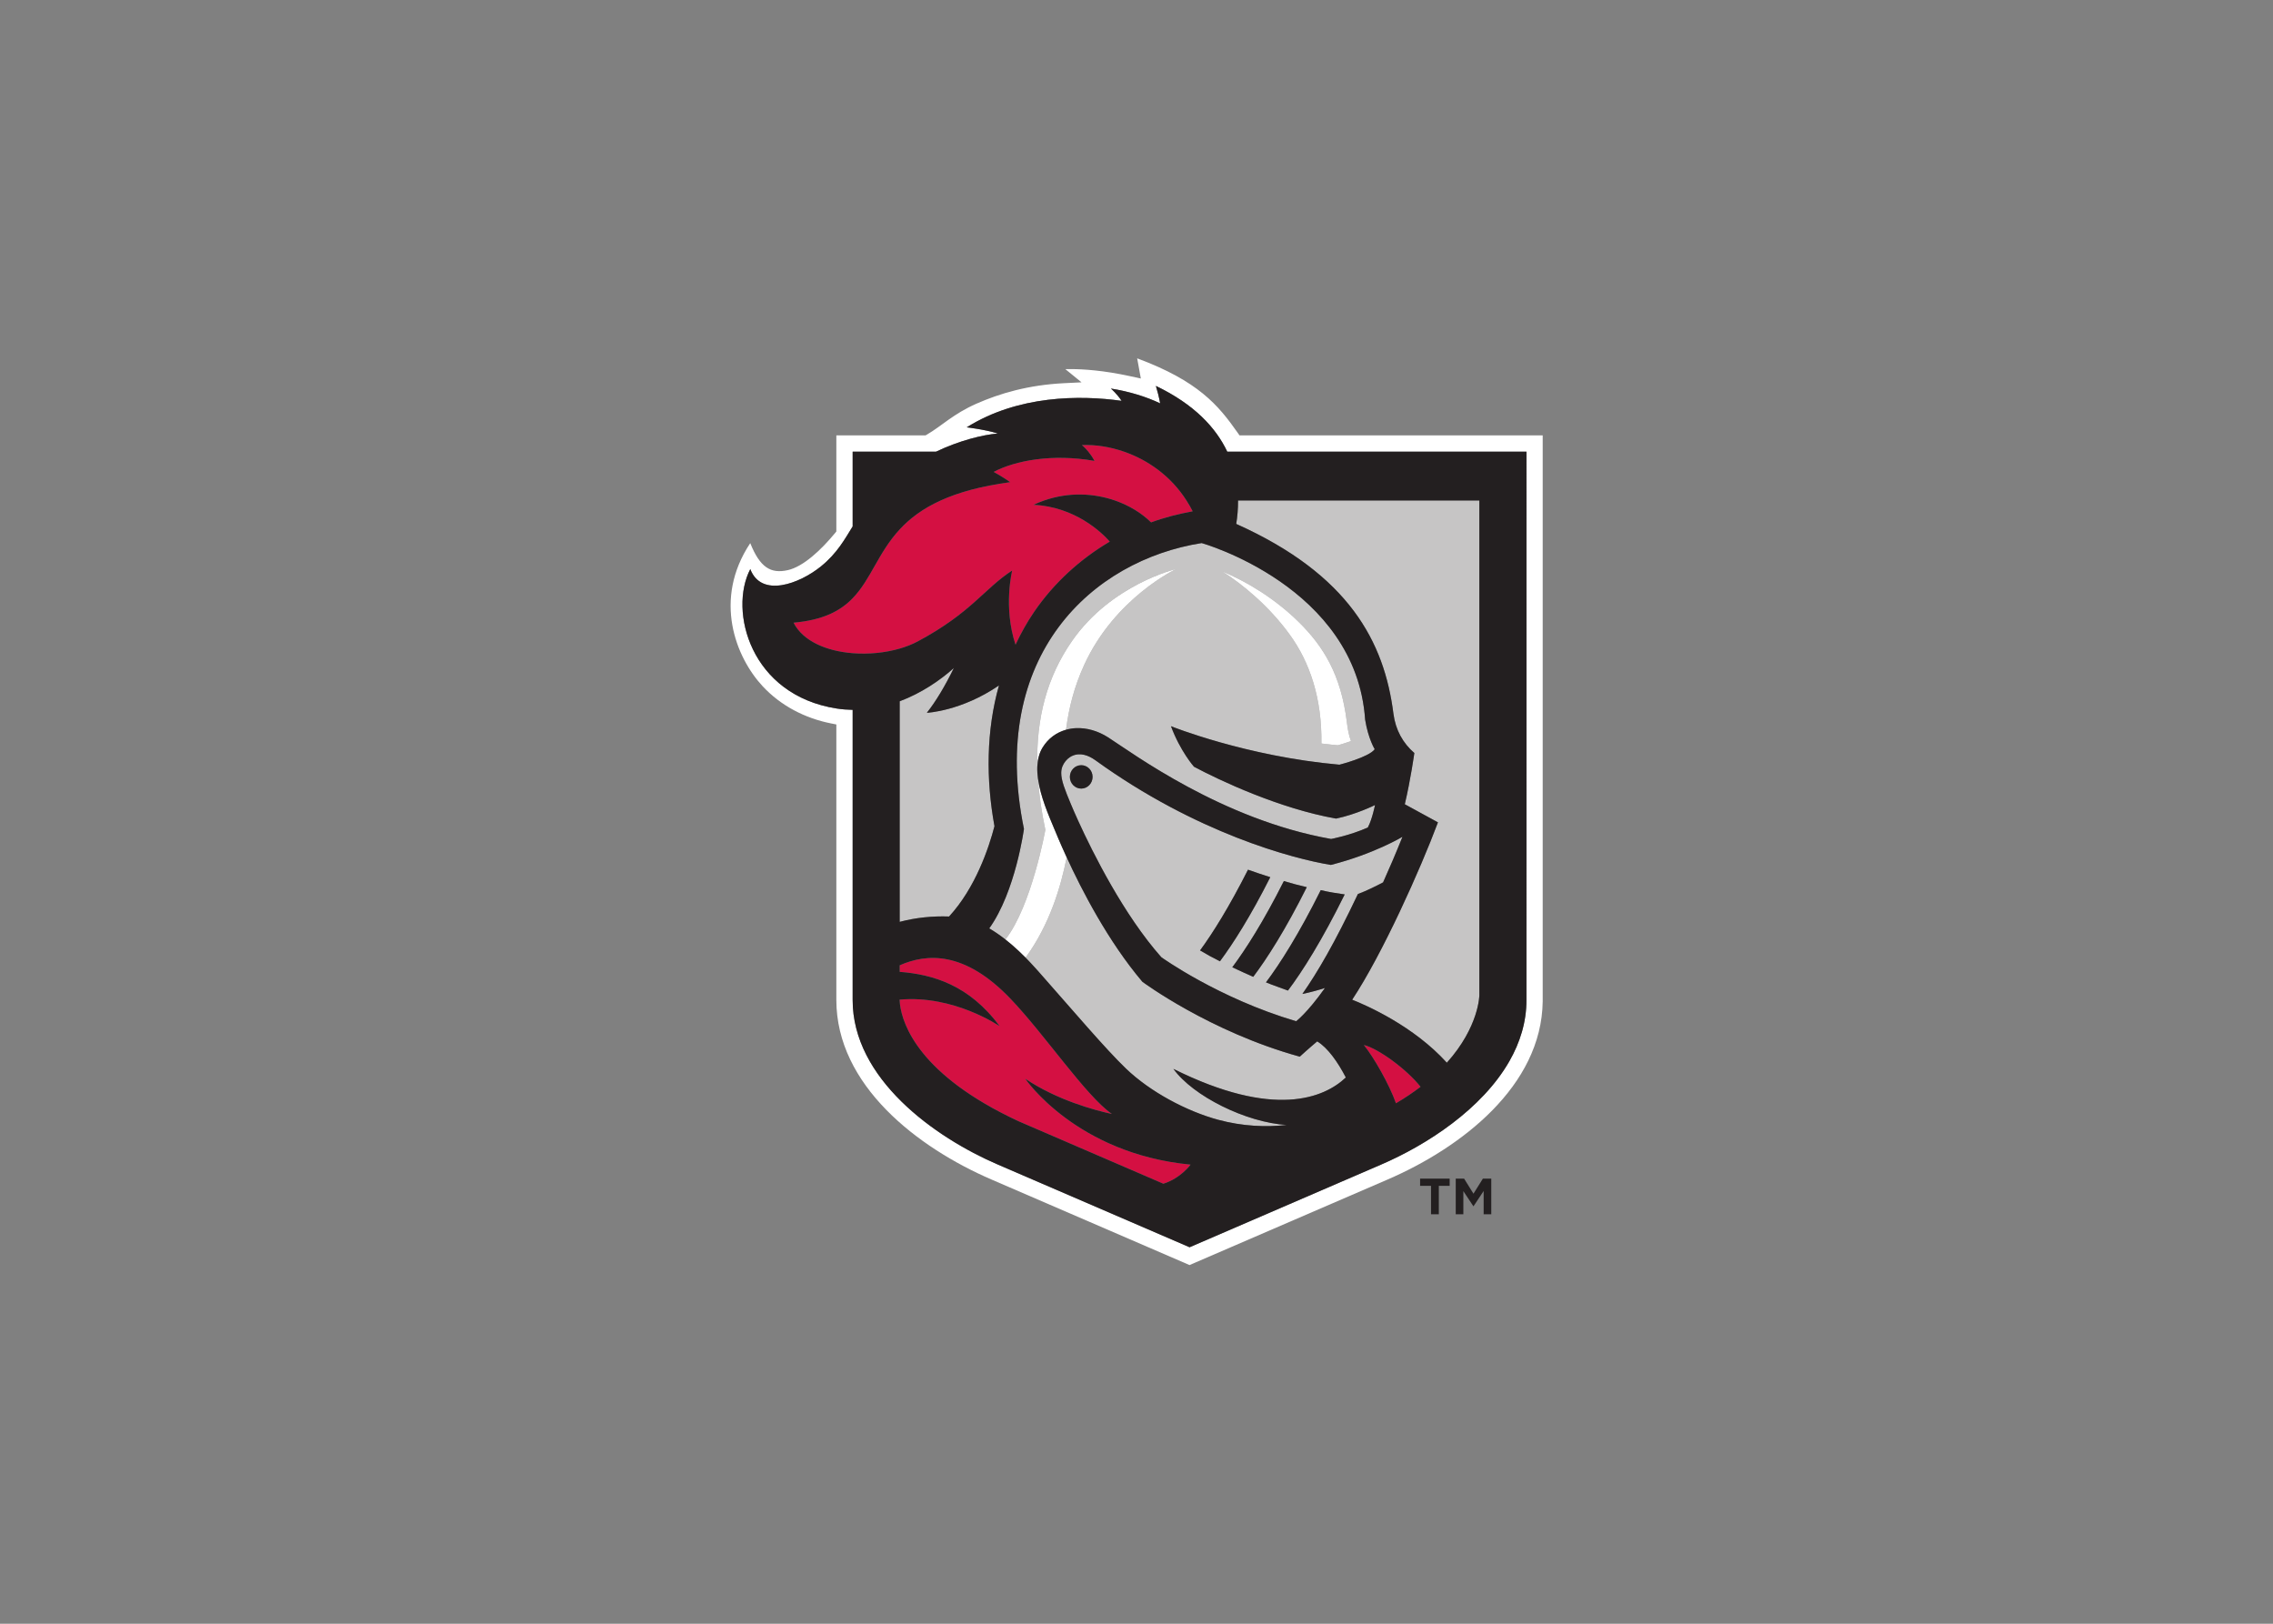 <svg clip-rule="evenodd" fill-rule="evenodd" stroke-linejoin="round" stroke-miterlimit="1.414" viewBox="0 0 560 400" xmlns="http://www.w3.org/2000/svg"><rect x="0" y="0" width="560" height="400" fill="#808080" stroke="none"/><g fill-rule="nonzero" transform="matrix(1.126 0 0 -1.126 180 311.638)"><path d="m62.996 31.467 31.689-13.673h.002c3.811 1.192 5.954 4.176 5.954 4.176-25.061 2.405-36.171 18.792-36.171 18.792 6.97-4.68 15.141-6.881 18.96-7.708-5.684 3.931-14.646 17.319-22.17 25.19-10.106 10.576-18.362 9.917-24.264 7.335v-1.433c7.193-.559 15.198-2.843 21.874-11.894 0 0-10.025 6.911-21.898 5.808.011-.288.039-.64.089-1.04.56-4.442 4.239-15.47 25.935-25.553" fill="#d41042"/><path d="m36.996 134.867c1.424.414 2.757.935 3.938 1.568 11.736 6.27 14.591 11.586 20.68 15.517 0 0-2.011-7.991.73-16.232 1.184 2.536 2.543 4.967 4.105 7.242 4.323 6.303 10.056 11.499 16.513 15.311-1.767 2.04-7.662 7.63-16.687 8.048.784.369 1.57.683 2.358.957 5.421 1.882 10.862 1.579 15.43 0 3.164-1.093 5.909-2.796 7.94-4.801 2.985 1.1 5.953 1.84 9.101 2.424-.414.833-.878 1.617-1.363 2.377-3.4 5.325-8.431 8.861-13.658 10.674-3.112 1.08-6.288 1.563-9.223 1.435 0 0 .633-.48 1.413-1.435.431-.528.907-1.196 1.349-2.019-9.263 1.609-17.331.085-22.071-2.414 1.252-.679 2.463-1.432 3.623-2.243-6.464-.865-11.375-2.264-15.2-3.998-4.009-1.817-6.823-4.005-8.978-6.336-4.725-5.114-6.285-10.921-10.292-15.059-2.669-2.757-6.424-4.774-12.931-5.347 2.105-4.112 7.304-6.227 12.931-6.674 3.477-.278 7.115.084 10.292 1.005" fill="#d41042"/><path d="m138.553 48.141c2.174-2.671 5.604-8.685 7.029-12.752 2.006 1.184 3.794 2.393 5.383 3.609-3.057 3.87-9.331 8.42-12.412 9.143" fill="#d41042"/><path d="m145.023 120.652c.464-3.58 2.075-6.468 4.58-8.628 0 0-.79-5.719-2.089-11.212l7.254-3.96c-3.827-10.246-12.146-28.813-18.767-38.802 3.21-1.269 13.453-5.763 20.711-13.785 7.086 7.893 7.116 14.78 7.116 14.78v108.233h-52.798c.012-1.799-.141-3.526-.399-5.134 24.749-11.102 32.407-25.87 34.392-41.492" fill="#c6c5c5"/><path d="m47.8 76.254c5.794 6.293 8.706 15.041 9.934 19.756-1.871 10.237-1.811 20.898.983 30.795-8.249-5.65-15.781-5.985-15.781-5.985 1.942 2.442 3.986 5.846 5.911 9.795-2.955-2.646-7.05-5.473-11.851-7.275v-48.259c3.537.941 7.189 1.298 10.804 1.173" fill="#c6c5c5"/><path d="m129.268 114.101c.14 9.864-2.525 17.726-6.893 23.773-4.499 6.225-10.306 11.033-14.777 13.859 4.86-1.981 11.264-5.688 16.68-11.019 5.441-5.348 9.246-11.533 10.543-21.796.183-1.533.444-3.086.916-4.271-1.614-.61-2.878-.927-2.878-.927s-1.973.167-3.591.381zm11.664-1.249s-1.419 2.277-2.096 6.467c-2.006 29.136-35.767 38.635-35.767 38.635-23.896-3.762-46.704-24.549-38.886-62.536 0 0-1.837-13.749-7.593-21.768 1.175-.681 2.349-1.494 3.531-2.42 5.736 7.268 8.746 23.993 8.746 23.993-.838 3.93-1.37 7.658-1.618 11.217-.117.866-.177 1.723-.147 2.552.002.063.012.123.015.186-.285 10.564 2.177 19.514 7.507 27.24 8.616 12.509 22.871 15.864 22.871 15.864s-13.387-6.264-20.122-20.969c-2.196-4.789-3.369-9.431-3.982-14.204.711.199 1.448.325 2.204.356 2.305.095 4.763-.585 7.007-2.021 5.324-3.415 24.865-17.991 48.786-22.228 0 0 3.953.715 8.034 2.505.97 1.817 1.571 4.912 1.571 4.912s-4.079-2.029-8.519-2.958c-12.372 2.18-25.528 8.376-31.091 11.35 0 0-3.01 3.404-5.03 8.861 0 0 16.4-6.608 36.854-8.421 0 0 6.46 1.639 7.725 3.387z" fill="#c6c5c5"/><path d="m66.628 65.033c.226-.25.45-.491.679-.75 7.698-8.713 14.755-17.042 19.207-21.31 5.31-5.097 13.286-9.334 20.192-11.199 5.314-1.427 10.417-1.634 14.944-1.13-8.898.558-20.464 6.308-24.767 12.274 21.968-10.949 32.981-6.393 37.726-1.882-1.71 3.304-3.93 6.491-6.261 7.897-1.743-1.45-3.813-3.342-3.813-3.342-19.732 5.443-34.44 16.386-34.44 16.386-7.529 8.877-13.316 20.161-16.559 27.214-1.303-6.489-3.709-14.671-8.995-21.937.686-.695 1.383-1.443 2.087-2.221" fill="#c6c5c5"/><path d="m121.945 60.05c-1.505.593-3.187 1.112-4.807 1.798 3.046 4.036 7.249 10.648 11.986 20.177 1.848-.445 3.462-.68 5.24-.941-4.932-10.009-9.292-16.905-12.419-21.034zm-12.177 5.098c2.934 3.923 6.831 10.013 11.284 18.859 1.727-.528 3.357-.945 5.015-1.336-4.638-9.28-8.715-15.644-11.717-19.616-1.538.676-3.07 1.377-4.582 2.093zm-7.049 3.69c2.823 3.859 6.341 9.462 10.487 17.653 1.66-.605 3.298-1.12 4.874-1.634-4.35-8.621-8.123-14.522-11.013-18.405-1.549.773-2.995 1.563-4.348 2.386zm-28.488 37.962c0 1.414 1.115 2.558 2.486 2.558 1.372 0 2.485-1.144 2.485-2.558 0-1.415-1.113-2.562-2.485-2.562-1.371 0-2.486 1.147-2.486 2.562zm57.107-19.262c-8.282 1.355-29.465 6.959-51.519 22.899-.894.644-1.73 1.023-2.497 1.194-.431.097-.84.128-1.225.104-.257-.016-.503-.057-.737-.118-.117-.031-.231-.067-.343-.108-.278-.102-.538-.235-.778-.393-.72-.473-1.262-1.167-1.59-1.915-.204-.476-.302-.975-.308-1.521-.015-1.64.806-3.709 2.109-6.83.334-.805.886-2.087 1.628-3.715 3.213-7.053 9.993-20.582 18.158-29.781v-.001s12.459-8.981 29.501-14.012c0 0 2.364 1.724 6.31 7.277-1.209-.389-2.97-.904-4.943-1.31 3.313 4.751 7.016 11.033 12.144 21.858 1.902.705 4.088 1.801 5.516 2.555 1.368 3.034 2.782 6.336 4.238 9.967 0 0-6.204-3.743-15.664-6.15z" fill="#c6c5c5"/><path d="m174.135 58.017c.01-4.836-1.399-9.33-3.74-13.424-5.985-10.465-18.06-18.321-28.116-22.636l-41.854-18.064-41.884 18.064c-13.981 6.002-31.867 18.863-31.837 36.06v63.45c-1.146.016-2.309.105-3.487.288-18.867 2.927-23.682 21.338-18.912 30.504 2.406-6.337 10.758-3.223 15.47.599 3.561 2.888 5.219 5.979 6.929 8.738v16.356h18.251c5.089 2.426 10.189 3.694 13.52 3.973-2.997.921-6.815 1.35-6.815 1.35 11.224 7.033 24.762 7.077 33.884 5.796-.925 1.462-2.343 2.69-2.343 2.69 4.165-.673 7.725-1.798 10.786-3.237-.262 1.424-.601 2.72-.938 3.814 8.422-4.041 13.148-9.155 15.62-14.386h65.469zm-62.785 123.498-.433.617c-4.214 6.004-8.617 11.279-21.959 16.235l.798-4.411-2.425.526c-5.686 1.234-10.103 1.541-13.099 1.535l-.988-.013 3.538-2.884-3.773-.186c-7.904-.389-14.137-2.25-19.189-4.472-5.13-2.257-7.622-4.886-10.825-6.75l-.338-.197h-19.523v-21.029l-.333-.403c-2.984-3.61-6.876-7.294-10.31-8.057-3.704-.823-6.054.567-8.195 5.913-8.2-12.33-3.166-24.975 2.699-31.29 3.98-4.29 9.298-7.029 14.969-8.149l1.17-.23v-60.253c.003-18.665 17.72-32.312 34-39.328l43.279-18.689 43.286 18.69c16.158 6.962 33.741 20.464 33.988 38.985v123.84z" fill="#fff"/><path d="m134.821 118.918c-1.297 10.263-5.102 16.448-10.543 21.796-5.416 5.331-11.82 9.038-16.68 11.019 4.471-2.826 10.278-7.634 14.777-13.859 4.368-6.047 7.033-13.909 6.893-23.773 1.618-.214 3.591-.381 3.591-.381s1.264.317 2.878.927c-.472 1.185-.733 2.738-.916 4.271" fill="#fff"/><path d="m60.121 71.23c.476-.373.954-.764 1.433-1.178.984-.849 1.977-1.774 2.987-2.798 5.286 7.266 7.692 15.448 8.995 21.937-1.479 3.215-2.429 5.551-2.774 6.378-1.148 2.75-2.978 6.916-3.513 10.871.248-3.559.78-7.287 1.618-11.217 0 0-3.01-16.725-8.746-23.993" fill="#fff"/><path d="m97.495 152.282s-14.255-3.355-22.871-15.864c-5.33-7.726-7.792-16.676-7.507-27.24.074 1.466.409 2.845 1.138 4.034 1.243 2.029 3.066 3.316 5.136 3.897.613 4.773 1.786 9.415 3.982 14.204 6.735 14.705 20.122 20.969 20.122 20.969" fill="#fff"/><g fill="#231f20"><path d="m163.828 167.278v-108.233s-.03-6.887-7.116-14.78c-7.258 8.022-17.501 12.516-20.711 13.785 6.621 9.989 14.94 28.556 18.767 38.802l-7.254 3.96c1.299 5.493 2.089 11.212 2.089 11.212-2.505 2.16-4.116 5.048-4.58 8.628-1.985 15.622-9.643 30.39-34.392 41.492.258 1.608.411 3.335.399 5.134zm-114.981-36.663c-1.925-3.949-3.969-7.353-5.911-9.795 0 0 7.532.335 15.781 5.985-2.794-9.897-2.854-20.558-.983-30.795-1.228-4.715-4.14-13.463-9.934-19.756-3.615.125-7.267-.232-10.804-1.173v48.259c4.801 1.802 8.896 4.629 11.851 7.275zm96.735-95.226c-1.425 4.067-4.855 10.081-7.029 12.752 3.081-.723 9.355-5.273 12.412-9.143-1.589-1.216-3.377-2.425-5.383-3.609zm-86.712 16.863c-6.676 9.051-14.681 11.335-21.874 11.894v1.433c5.902 2.582 14.158 3.241 24.264-7.335 7.524-7.871 16.486-21.259 22.17-25.19-3.819.827-11.99 3.028-18.96 7.708 0 0 11.11-16.387 36.171-18.792 0 0-2.143-2.984-5.954-4.176h-.002l-31.689 13.673c-21.696 10.083-25.375 21.111-25.935 25.553-.05.4-.078.752-.089 1.04 11.873 1.103 21.898-5.808 21.898-5.808zm83.894 31.469c-1.428-.754-3.614-1.85-5.516-2.555-5.128-10.825-8.831-17.107-12.144-21.858 1.973.406 3.734.921 4.943 1.31-3.946-5.553-6.31-7.277-6.31-7.277-17.042 5.031-29.501 14.012-29.501 14.012v.001c-8.165 9.199-14.945 22.728-18.158 29.781-.742 1.628-1.294 2.91-1.628 3.715-1.303 3.121-2.124 5.19-2.109 6.83.006.546.104 1.045.308 1.521.328.748.87 1.442 1.59 1.915.24.158.5.291.778.393.112.041.226.077.343.108.234.061.48.102.737.118.385.024.794-.007 1.225-.104.767-.171 1.603-.55 2.497-1.194 22.054-15.94 43.237-21.544 51.519-22.899 9.46 2.407 15.664 6.15 15.664 6.15-1.456-3.631-2.87-6.933-4.238-9.967zm-41.381 25.304c5.563-2.974 18.719-9.17 31.091-11.35 4.44.929 8.519 2.958 8.519 2.958s-.601-3.095-1.571-4.912c-4.081-1.79-8.034-2.505-8.034-2.505-23.921 4.237-43.462 18.813-48.786 22.228-2.244 1.436-4.702 2.116-7.007 2.021-.756-.031-1.493-.157-2.204-.356-2.07-.581-3.893-1.868-5.136-3.897-.729-1.189-1.064-2.568-1.138-4.034-.003-.063-.013-.123-.015-.186-.03-.829.03-1.686.147-2.552.535-3.955 2.365-8.121 3.513-10.871.345-.827 1.295-3.163 2.774-6.378 3.243-7.053 9.03-18.337 16.559-27.214 0 0 14.708-10.943 34.44-16.386 0 0 2.07 1.892 3.813 3.342 2.331-1.406 4.551-4.593 6.261-7.897-4.745-4.511-15.758-9.067-37.726 1.882 4.303-5.966 15.869-11.716 24.767-12.274-4.527-.504-9.63-.297-14.944 1.13-6.906 1.865-14.882 6.102-20.192 11.199-4.452 4.268-11.509 12.597-19.207 21.31-.229.259-.453.5-.679.75-.704.778-1.401 1.526-2.087 2.221-1.01 1.024-2.003 1.949-2.987 2.798-.479.414-.957.805-1.433 1.178-1.182.926-2.356 1.739-3.531 2.42 5.756 8.019 7.593 21.768 7.593 21.768-7.818 37.987 14.99 58.774 38.886 62.536 0 0 33.761-9.499 35.767-38.635.677-4.19 2.096-6.467 2.096-6.467-1.265-1.748-7.725-3.387-7.725-3.387-20.454 1.813-36.854 8.421-36.854 8.421 2.02-5.457 5.03-8.861 5.03-8.861zm-87.61 31.511c6.507.573 10.262 2.59 12.931 5.347 4.007 4.138 5.567 9.945 10.292 15.059 2.155 2.331 4.969 4.519 8.978 6.336 3.825 1.734 8.736 3.133 15.2 3.998-1.16.811-2.371 1.564-3.623 2.243 4.74 2.499 12.808 4.023 22.071 2.414-.442.823-.918 1.491-1.349 2.019-.78.955-1.413 1.435-1.413 1.435 2.935.128 6.111-.355 9.223-1.435 5.227-1.813 10.258-5.349 13.658-10.674.485-.76.949-1.544 1.363-2.377-3.148-.584-6.116-1.324-9.101-2.424-2.031 2.005-4.776 3.708-7.94 4.801-4.568 1.579-10.009 1.882-15.43 0-.788-.274-1.574-.588-2.358-.957 9.025-.418 14.92-6.008 16.687-8.048-6.457-3.812-12.19-9.008-16.513-15.311-1.562-2.275-2.921-4.706-4.105-7.242-2.741 8.241-.73 16.232-.73 16.232-6.089-3.931-8.944-9.247-20.68-15.517-1.181-.633-2.514-1.154-3.938-1.568-3.177-.921-6.815-1.283-10.292-1.005-5.627.447-10.826 2.562-12.931 6.674zm79.276 51.802c.337-1.094.676-2.39.938-3.814-3.061 1.439-6.621 2.564-10.786 3.237 0 0 1.418-1.228 2.343-2.69-9.122 1.281-22.66 1.237-33.884-5.796 0 0 3.818-.429 6.815-1.35-3.331-.279-8.431-1.547-13.52-3.973h-18.251v-16.356c-1.71-2.759-3.368-5.85-6.929-8.738-4.712-3.822-13.064-6.936-15.47-.599-4.77-9.166.045-27.577 18.912-30.504 1.178-.183 2.341-.272 3.487-.288v-63.45c-.03-17.197 17.856-30.058 31.837-36.06l41.884-18.064 41.854 18.064c10.056 4.315 22.131 12.171 28.116 22.636 2.341 4.094 3.75 8.588 3.74 13.424l.003 119.935h-65.469c-2.472 5.231-7.198 10.345-15.62 14.386z"/><path d="m150.865 17.325h2.385v-6.21h1.709v6.21h2.371v1.581h-6.465z"/><path d="m162.54 15.614-2.052 3.292h-1.828v-7.79h1.665v5.059l2.189-3.301h.041l2.21 3.327v-5.085h1.671v7.79h-1.838z"/><path d="m117.138 61.848c1.62-.686 3.302-1.205 4.807-1.798 3.127 4.129 7.487 11.025 12.419 21.034-1.778.261-3.392.496-5.24.941-4.737-9.529-8.94-16.141-11.986-20.177"/><path d="m121.052 84.007c-4.453-8.846-8.35-14.936-11.284-18.859 1.512-.716 3.044-1.417 4.582-2.093 3.002 3.972 7.079 10.336 11.717 19.616-1.658.391-3.288.808-5.015 1.336"/><path d="m113.206 86.491c-4.146-8.191-7.664-13.794-10.487-17.653 1.353-.823 2.799-1.613 4.348-2.386 2.89 3.883 6.663 9.784 11.013 18.405-1.576.514-3.214 1.029-4.874 1.634"/><path d="m79.202 106.8c0 1.414-1.113 2.558-2.485 2.558-1.371 0-2.486-1.144-2.486-2.558 0-1.415 1.115-2.562 2.486-2.562 1.372 0 2.485 1.147 2.485 2.562"/></g></g></svg>